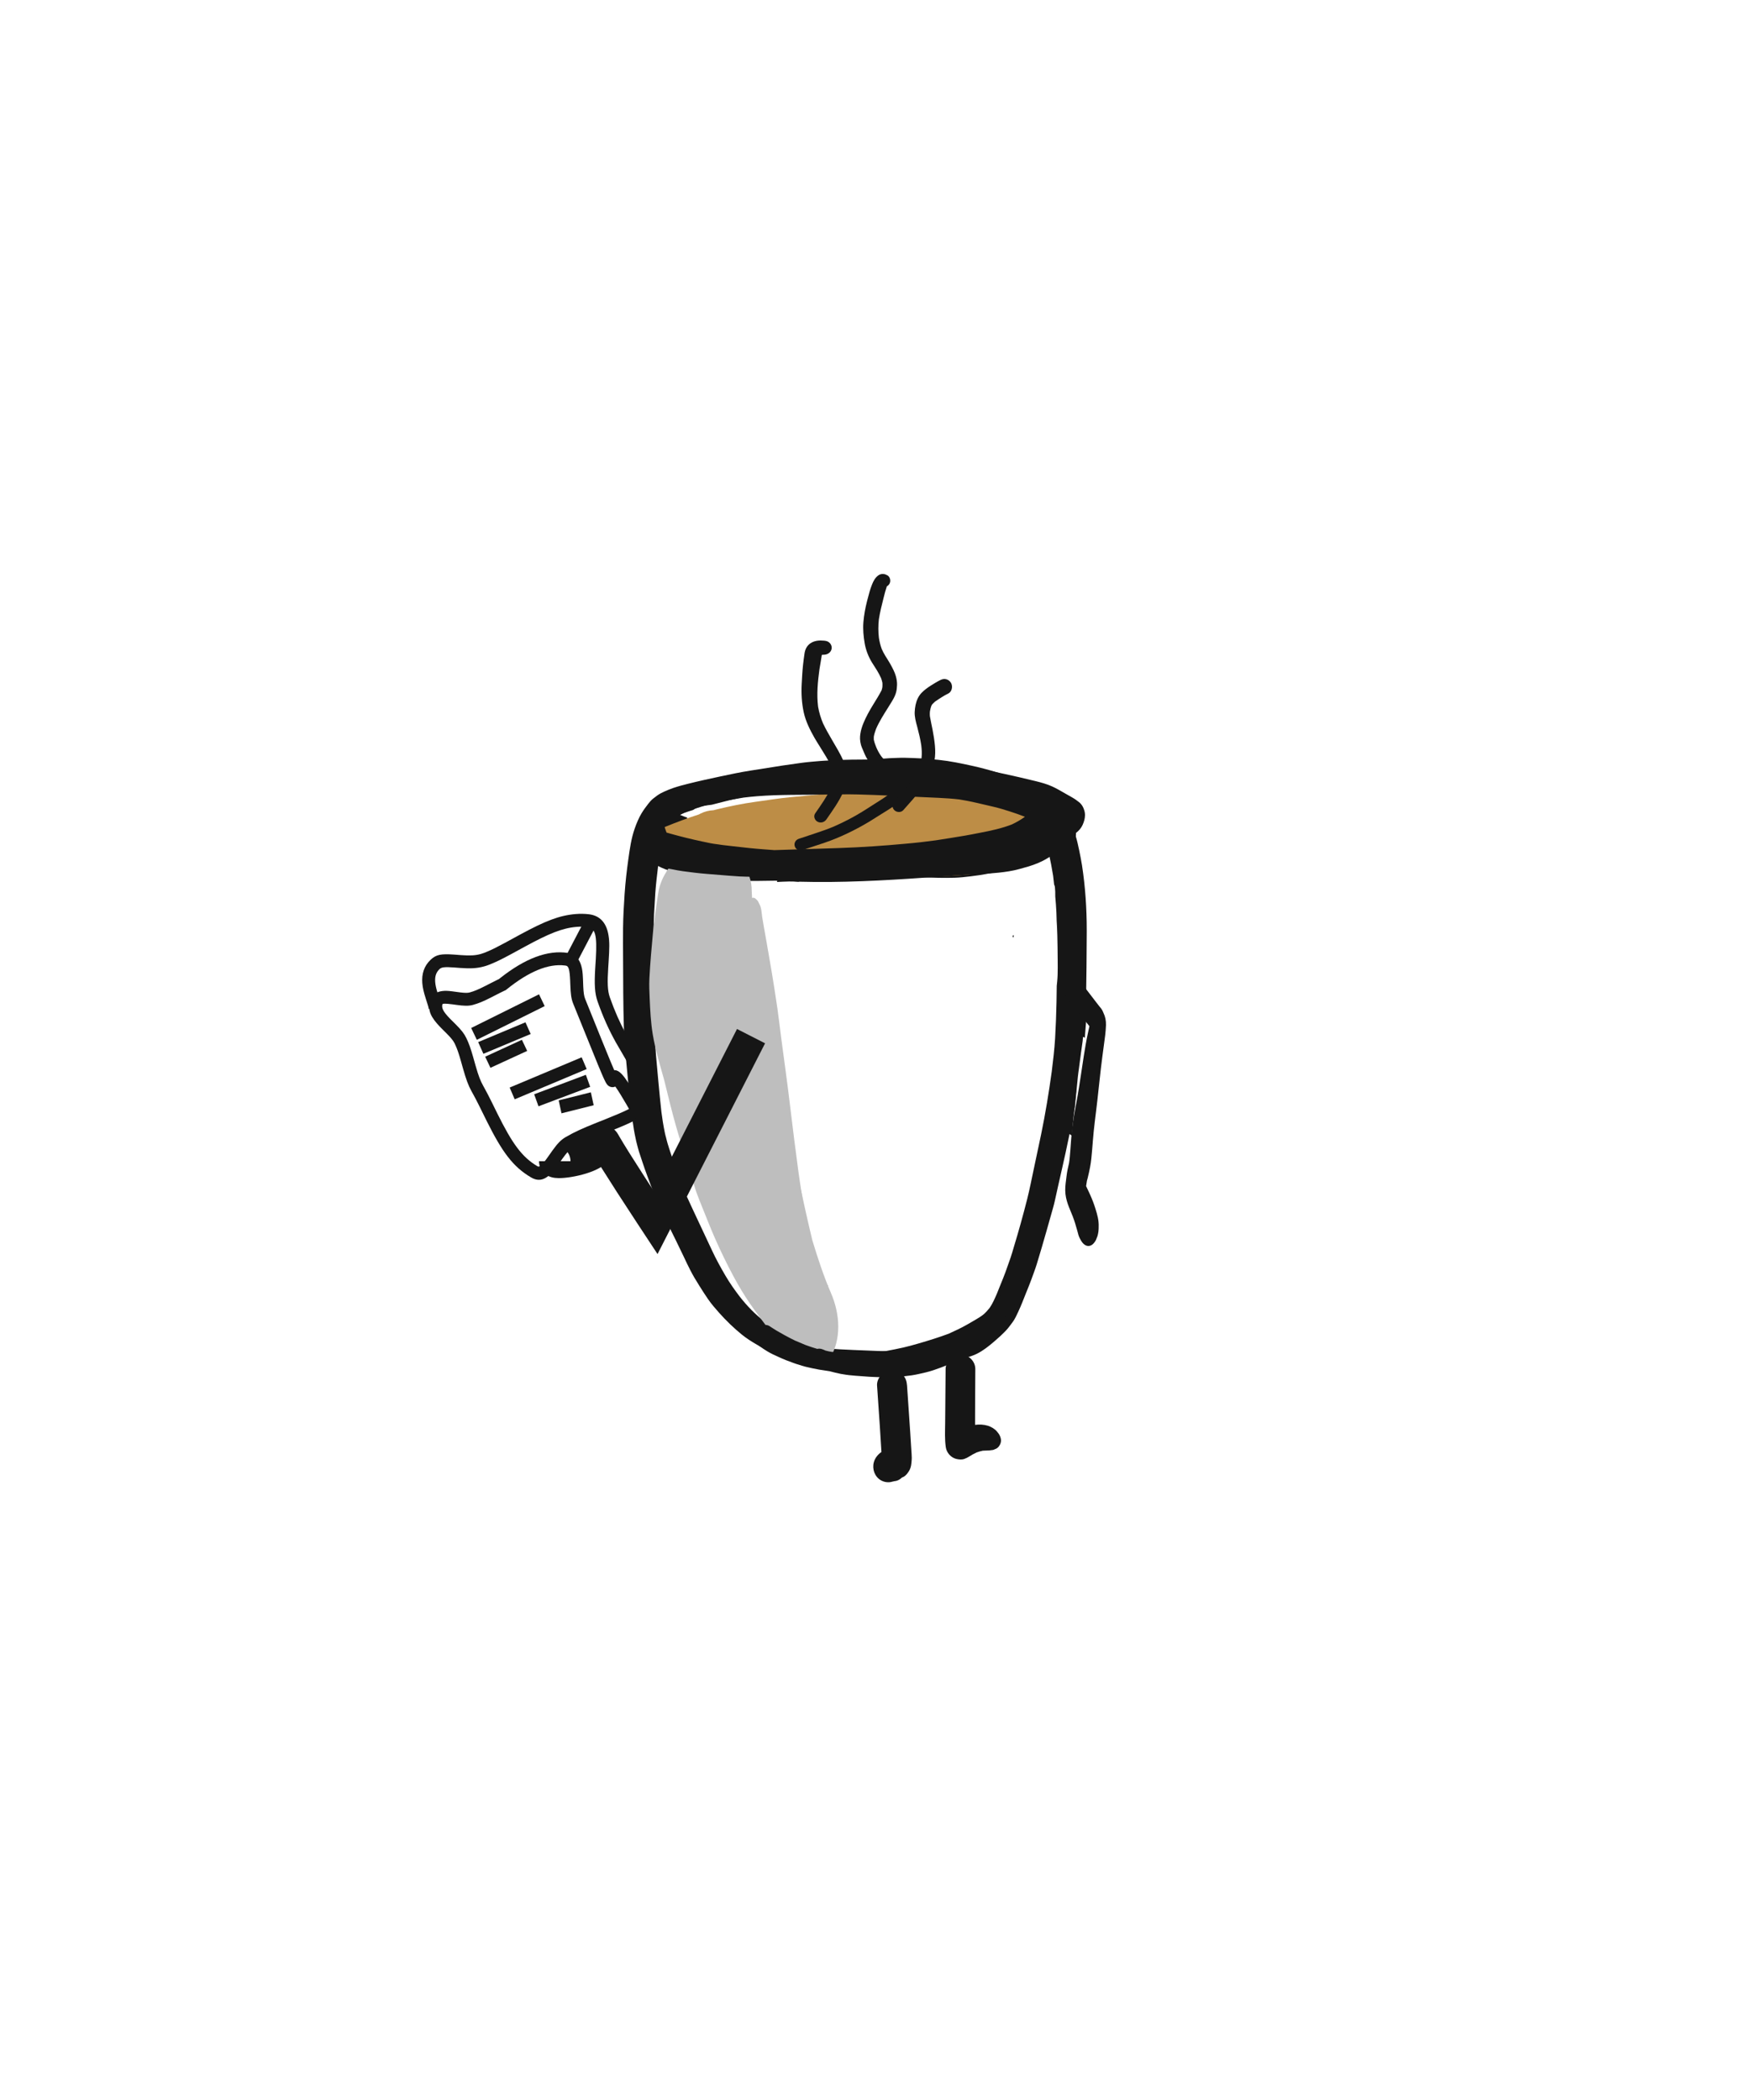 <svg width="500" height="600" xmlns="http://www.w3.org/2000/svg"><g fill="none" fill-rule="evenodd"><path d="M101.73.5C95.544.5 89.349.916 83.231 1.855 81.797 2.078 80.375 2.372 78.952 2.66 77.543 2.949 76.132 3.27 74.755 3.684 73.248 4.136 71.919 4.937 70.521 5.628 69.09 6.338 67.848 7.341 66.75 8.496 65.776 9.524 64.772 10.556 63.869 11.65 62.806 12.937 61.753 14.242 60.954 15.714 60.243 17.022 59.679 18.409 59.08 19.769 58.375 21.374 57.701 23 57.15 24.665 56.242 27.408 55.487 30.171 54.859 32.991 54.134 36.247 53.445 39.536 53.101 42.856 52.92 44.612 52.78 46.356 52.669 48.119 52.578 49.569 52.555 51.027 52.508 52.483 52.48 53.304 52.534 54.138 52.551 54.962 52.562 55.619 52.585 56.267 52.628 56.924 52.751 58.7 52.89 60.47 53.056 62.239 53.361 65.479 53.973 68.677 54.783 71.827 55.181 73.373 55.573 74.915 56.08 76.432 56.554 77.851 57.13 79.241 57.69 80.628 58.045 81.501 58.418 82.365 58.805 83.225 59.228 84.159 59.729 85.01 60.334 85.838 60.769 86.433 61.215 86.998 61.743 87.5 61.586 86.606 61.436 85.71 61.293 84.814 60.897 82.302 60.478 79.798 60.198 77.266 59.94 74.956 59.651 72.653 59.51 70.33 59.406 68.634 59.304 66.94 59.199 65.243 59.151 64.427 59.062 63.601 59.055 62.782 59.033 60.021 59.01 57.258 58.987 54.498 58.978 53.554 59.046 52.606 59.08 51.662 59.128 50.347 59.176 49.035 59.221 47.723 59.267 46.42 59.415 45.112 59.51 43.813 59.529 43.554 59.551 43.298 59.574 43.038 59.478 41.705 59.395 40.375 59.337 39.04 59.305 38.344 59.665 37.717 60.2 37.314 60.228 37.11 60.259 36.905 60.298 36.7 60.525 35.486 60.756 34.271 61.001 33.062 61.447 30.869 61.941 28.679 62.49 26.51 62.908 24.854 63.282 23.15 64.19 21.679 64.427 21.295 64.702 20.897 65.061 20.608 65.451 19.408 65.906 18.227 66.473 17.09 66.939 16.151 67.474 15.248 68.054 14.375 68.48 13.738 68.976 13.074 69.636 12.66 70.007 12.425 70.38 12.267 70.802 12.144 70.99 12.089 71.268 12.059 71.546 12.059 71.821 12.059 72.095 12.089 72.281 12.157 72.684 12.305 73.062 12.458 73.421 12.694 73.701 12.876 73.936 13.085 74.159 13.326 74.518 13.715 74.832 14.195 75.069 14.668 75.622 15.775 76.034 16.942 76.469 18.099 76.86 19.142 77.224 20.203 77.468 21.29 77.718 22.407 77.894 23.531 78.105 24.654 78.31 25.734 78.501 26.817 78.695 27.899 78.895 29.034 79.109 30.166 79.273 31.308 79.476 32.716 79.655 34.126 79.823 35.536 80.379 40.239 80.827 44.953 81.173 49.677 81.249 50.72 81.324 51.757 81.355 52.806 81.392 54.004 81.46 55.21 81.46 56.41 81.462 58.985 81.455 61.557 81.412 64.133 81.373 66.3 81.335 68.472 81.235 70.638 81.173 71.984 81.144 73.337 81.048 74.683 80.955 76 80.862 77.316 80.766 78.636 80.729 79.15 80.689 79.664 80.645 80.177 81.196 78.854 81.674 77.494 82.161 76.154 83.221 73.241 83.916 70.178 84.551 67.149 85.24 63.87 85.707 60.526 86.01 57.188 86.303 53.948 86.526 50.718 86.658 47.468 86.784 44.396 86.875 41.323 86.784 38.251 86.738 36.718 86.561 35.206 86.381 33.687 86.169 31.879 85.9 30.078 85.548 28.292 84.969 25.345 83.841 22.514 82.798 19.71 82.102 17.833 81.412 15.96 80.629 14.118 80.29 13.317 79.942 12.523 79.551 11.745 79.496 11.637 79.439 11.529 79.382 11.423 79.507 11.396 79.635 11.368 79.76 11.339 81.892 10.872 84.032 10.458 86.187 10.113 87.043 10.006 87.9 9.909 88.757 9.819 89.057 9.659 89.378 9.579 89.72 9.579 90.391 9.497 91.081 9.497 91.765 9.499 91.891 9.499 92.015 9.499 92.14 9.498 92.855 9.437 93.571 9.377 94.288 9.319 95.83 9.195 97.374 9.134 98.92 9.104 100.386 9.017 101.853 8.946 103.323 8.907 105.613 8.849 107.9 8.819 110.192 8.805 110.959 8.801 111.726 8.791 112.493 8.791 113.822 8.791 115.147 8.819 116.469 8.951 116.859 8.989 117.25 9.03 117.64 9.073 119.201 9.086 120.763 9.108 122.323 9.142 125.805 9.217 129.278 9.34 132.754 9.547 135.897 9.735 139.017 10.118 142.142 10.5 148.135 11.325 154.102 12.296 160.029 13.522 163.338 14.206 166.645 14.904 169.945 15.621 172.856 16.253 175.794 16.804 178.68 17.538 183.21 18.693 187.732 19.944 192.204 21.306 193.286 21.634 194.387 21.927 195.45 22.302 196.782 22.773 198.111 23.244 199.44 23.715 200.603 24.126 201.74 24.622 202.888 25.077 203.794 25.436 204.695 25.8 205.599 26.164 206.998 26.771 208.405 27.376 209.673 28.236 210.362 28.793 211.029 29.382 211.623 30.039 212.499 31.012 213.332 32.008 214.144 33.032 214.718 33.807 215.242 34.61 215.681 35.468 215.768 35.722 215.847 35.981 215.92 36.243 216.662 37.537 217.374 38.842 218.057 40.168 218.772 41.553 219.516 42.938 220.069 44.396 220.326 45.078 220.568 45.753 220.716 46.47 220.797 46.868 220.868 47.266 220.939 47.669 221.091 48.535 221.2 49.404 221.309 50.277 221.455 51.448 221.53 52.631 221.565 53.813 222.547 51.123 223.11 48.335 223.638 45.526 223.763 44.862 223.868 44.194 223.975 43.525 224.241 41.86 224.576 40.189 224.485 38.499 224.418 37.326 224.2 36.141 223.906 35.006 223.634 33.953 223.29 32.897 222.807 31.92 221.922 30.123 220.64 28.527 219.345 27.007 218.33 25.813 217.293 24.674 216.159 23.589 215.437 22.901 214.605 22.325 213.81 21.722 212.884 21.02 211.81 20.553 210.765 20.063 209.019 19.241 207.205 18.557 205.414 17.843 204.11 17.322 202.81 16.763 201.488 16.296 200.045 15.787 198.613 15.218 197.152 14.773 193.991 13.81 190.83 12.876 187.648 11.98 186.134 11.555 184.623 11.123 183.11 10.698 181.756 10.32 180.395 9.901 179.019 9.604 172.909 8.277 166.828 6.802 160.698 5.564 157.896 5 155.097 4.395 152.284 3.891 152.134 3.877 151.983 3.861 151.833 3.848 149.102 3.577 146.373 3.308 143.642 3.038 142.872 2.963 142.103 2.84 141.337 2.74L136.809 2.146C135.671 1.996 134.538 1.833 133.407 1.664 131.707 1.544 130.006 1.396 128.311 1.243 126.456 1.078 124.594.937 122.746.718 122.496.711 122.248.707 121.997.703 115.486.58 108.974.534 102.463.5L101.73.5zM203.348 74.623C203.45 74.566 203.551 74.51 203.652 74.453 203.554 74.427 203.455 74.403 203.357 74.377 203.356 74.46 203.353 74.541 203.348 74.623" fill="#161616" transform="rotate(90 73.5 237.5)"/><path d="M80.21 84.951C80.146 85.673 80.075 86.394 80 87.114 80.808 87.348 81.621 87.577 82.429 87.81 82.987 87.973 83.576 88.056 84.141 88.179 85.235 88.411 86.329 88.644 87.421 88.878 87.613 88.919 87.807 88.959 88 89 87.997 88.947 87.993 88.896 87.99 88.845 87.959 88.394 87.934 87.943 87.919 87.492 87.897 86.876 87.872 86.259 87.859 85.645 87.834 84.675 87.867 83.718 87.931 82.757 87.721 82.717 87.511 82.676 87.301 82.634 86.08 82.391 84.828 82.214 83.627 81.871 82.611 81.581 81.59 81.302 80.574 81 80.458 82.318 80.33 83.635 80.21 84.951M162.448 87.525C162.489 87.516 162.531 87.506 162.572 87.498 162.524 87.491 162.476 87.483 162.428 87.475 162.435 87.492 162.441 87.508 162.448 87.525" fill="#161616" transform="rotate(90 73.5 237.5)"/><path d="M84.513,28.941 C84.516,28.956 84.518,28.971 84.52,28.985 C84.522,29 84.523,29.014 84.525,29.028 C84.521,28.999 84.518,28.97 84.513,28.941 M63.963,19.617 C64.468,17.462 64.934,15.268 65.718,13.193 C66.205,12.206 66.755,11.261 67.324,10.322 C67.489,10.053 67.654,9.778 67.815,9.502 C67.935,10.252 68.279,10.969 68.849,11.543 C69.133,11.827 69.46,12.062 69.814,12.241 C70.091,12.095 70.376,11.983 70.687,11.892 C70.876,11.838 71.153,11.806 71.431,11.806 C71.706,11.806 71.981,11.835 72.165,11.906 C72.568,12.055 72.945,12.208 73.305,12.446 C73.584,12.628 73.818,12.839 74.041,13.081 C74.4,13.472 74.714,13.954 74.951,14.429 C75.503,15.542 75.915,16.715 76.349,17.878 C76.741,18.925 77.104,19.992 77.348,21.084 C77.598,22.206 77.773,23.335 77.985,24.465 C78.189,25.55 78.38,26.638 78.573,27.726 C78.773,28.866 78.987,30.004 79.151,31.151 C79.353,32.566 79.533,33.983 79.701,35.4 C80.256,40.126 80.704,44.864 81.05,49.611 C81.125,50.66 81.2,51.702 81.232,52.755 C81.268,53.96 81.336,55.171 81.336,56.378 C81.338,58.965 81.332,61.55 81.288,64.139 C81.25,66.317 81.211,68.5 81.111,70.675 C81.05,72.029 81.021,73.388 80.924,74.741 C80.831,76.064 80.738,77.388 80.643,78.713 C80.484,80.983 80.24,83.252 80.022,85.517 C79.783,87.985 79.478,90.442 79.176,92.903 C78.864,95.406 78.449,97.901 78.057,100.395 C77.873,101.567 77.712,102.746 77.528,103.919 C77.286,105.455 77.077,107.027 76.67,108.529 C76.431,109.406 76.147,110.268 75.815,111.116 C75.506,111.902 75.172,112.681 74.619,113.333 C73.579,114.553 71.852,115.175 70.282,114.827 C70.054,114.776 69.831,114.707 69.614,114.622 C69.594,114.683 69.574,114.743 69.554,114.805 C69.348,115.445 69.072,116.073 68.822,116.701 C68.633,116.338 68.458,115.968 68.292,115.593 C67.973,114.713 67.68,113.826 67.405,112.934 C67.159,112.614 66.949,112.268 66.782,111.907 C66.273,110.793 66.173,109.571 66.016,108.371 C65.984,108.131 65.955,107.89 65.93,107.649 L65.834,107.285 C65.057,104.321 64.315,101.35 63.647,98.361 C63.447,97.468 63.267,96.57 63.098,95.67 C63.068,95.523 63.039,95.375 63.012,95.228 C62.801,94.071 62.591,92.915 62.38,91.758 C61.964,89.482 61.545,87.208 61.186,84.923 C61.172,84.832 61.157,84.741 61.143,84.651 C60.912,83.294 60.689,81.936 60.481,80.574 C60.452,80.293 60.422,80.014 60.393,79.734 C60.282,78.937 60.181,78.139 60.092,77.338 C59.835,75.015 59.547,72.7 59.406,70.367 C59.301,68.662 59.198,66.959 59.094,65.254 C59.046,64.434 58.957,63.604 58.95,62.782 C58.928,60.007 58.905,57.231 58.882,54.456 C58.874,53.507 58.942,52.554 58.975,51.606 C59.023,50.285 59.071,48.967 59.117,47.648 C59.125,47.403 59.137,47.159 59.152,46.914 C59.187,45.642 59.254,44.371 59.367,43.104 C59.389,42.866 59.41,42.626 59.431,42.386 C59.353,41.233 59.284,40.077 59.233,38.922 C59.203,38.222 59.562,37.589 60.094,37.185 C60.124,36.979 60.156,36.774 60.192,36.57 C60.42,35.35 60.649,34.129 60.895,32.914 C61.341,30.71 61.834,28.51 62.382,26.329 C62.551,25.657 62.713,24.977 62.906,24.307 C63.244,22.741 63.597,21.178 63.963,19.617 M67.792,1.133 C66.759,1.4 65.832,1.875 65.168,2.73 C64.69,3.343 64.245,3.943 63.865,4.623 C63.469,5.327 63.071,6.028 62.669,6.727 C61.979,7.927 61.279,9.111 60.704,10.373 C60.022,11.874 59.587,13.458 59.191,15.056 C58.801,16.63 58.435,18.211 58.064,19.791 C57.37,22.739 56.765,25.703 56.131,28.662 C55.451,31.839 54.707,35.007 54.152,38.207 C53.986,39.164 53.786,40.124 53.684,41.091 C53.586,42.005 53.489,42.922 53.391,43.836 C53.245,45.2 53.186,46.58 53.141,47.951 C53.031,51.231 53.015,54.508 53.004,57.788 C52.993,61.083 53.004,64.377 53.045,67.672 C53.063,69.195 53.129,70.714 53.174,72.236 C53.195,72.913 53.249,73.591 53.288,74.268 C53.331,75.036 53.352,75.808 53.42,76.576 C53.577,78.357 53.705,80.142 53.943,81.913 C54.182,83.673 54.423,85.428 54.691,87.183 C55.162,90.266 55.672,93.342 56.147,96.423 C56.611,99.421 57.238,102.379 57.873,105.343 C58.511,108.327 59.16,111.322 59.903,114.283 C60.267,115.735 60.64,117.181 61.122,118.598 C61.414,119.458 61.761,120.338 62.144,121.155 C62.3,121.494 62.46,121.832 62.63,122.164 C63.051,122.973 63.617,123.672 64.174,124.387 C64.593,124.92 65.113,125.361 65.643,125.775 C66.51,126.451 67.374,127.098 68.313,127.664 C69.695,128.499 71.205,129.122 72.725,129.655 C75.478,130.622 78.432,131.049 81.312,131.451 C84.654,131.918 88.029,132.311 91.397,132.539 C94.635,132.758 97.884,132.946 101.129,132.985 C104.09,133.017 107.051,132.99 110.012,132.978 C116.548,132.955 123.088,132.949 129.621,132.75 C132.8,132.651 135.97,132.368 139.138,132.089 C142.251,131.812 145.357,131.492 148.464,131.182 C150.092,131.017 151.72,130.832 153.349,130.652 C155.177,130.448 156.996,130.146 158.818,129.875 C159.552,129.765 160.285,129.591 161.015,129.449 C161.695,129.317 162.347,129.173 163.015,128.99 C163.707,128.803 164.412,128.643 165.09,128.418 C166.001,128.117 166.911,127.818 167.823,127.516 C169.199,127.063 170.579,126.588 171.934,126.072 C173.479,125.482 175.057,124.945 176.578,124.298 C177.385,123.957 178.192,123.617 178.997,123.276 C179.907,122.893 180.844,122.536 181.738,122.113 C183.213,121.414 184.69,120.724 186.149,119.99 C189.072,118.52 192.017,117.099 194.966,115.685 C196.294,115.049 197.643,114.444 198.943,113.753 C199.63,113.39 200.323,113.038 200.99,112.638 C201.765,112.174 202.534,111.701 203.3,111.226 C204.606,110.419 205.879,109.592 207.143,108.728 C208.528,107.781 209.813,106.666 211.064,105.553 C213.308,103.556 215.402,101.396 217.297,99.063 C218.336,97.783 219.232,96.388 220.06,94.967 C220.899,93.532 221.686,92.09 222.384,90.579 C223.107,89.02 223.687,87.407 224.229,85.778 C224.742,84.237 225.251,82.69 225.704,81.129 C225.938,80.32 226.157,79.509 226.348,78.686 C226.593,77.632 226.716,76.547 226.832,75.47 C226.973,74.176 226.927,72.86 226.944,71.56 C226.959,70.079 226.952,68.6 226.959,67.119 C226.964,65.654 226.977,64.187 226.977,62.722 C226.977,61.2 227.032,59.669 226.971,58.149 C226.912,56.694 226.882,55.233 226.771,53.779 C226.641,52.1 226.5,50.433 226.302,48.761 C225.936,45.646 225.372,42.558 224.146,39.655 C223.394,37.871 222.498,36.164 221.534,34.484 C220.549,32.77 219.444,31.199 217.988,29.854 C217.176,29.104 215.93,29.047 215.128,29.854 C214.373,30.612 214.316,31.979 215.128,32.729 C215.657,33.22 216.153,33.739 216.617,34.294 C217.97,36.214 219.068,38.351 220.006,40.506 C220.804,42.492 221.268,44.551 221.579,46.665 C221.873,49.096 221.945,51.544 222.036,53.989 C222.109,56.017 222.068,58.053 221.995,60.08 C221.911,62.427 221.813,64.772 221.711,67.119 C221.602,69.622 221.504,72.15 221.231,74.638 C220.665,78.258 219.284,81.7 217.938,85.094 C217.37,86.349 216.81,87.617 216.082,88.785 C215.237,90.142 214.357,91.463 213.44,92.769 C212.449,94.012 211.407,95.187 210.273,96.307 C209.092,97.474 207.841,98.56 206.546,99.588 C204.592,101.078 202.609,102.488 200.485,103.727 C198.097,105.124 195.691,106.449 193.181,107.61 C188.021,109.996 182.902,112.469 177.731,114.827 C175.914,115.575 174.094,116.311 172.252,116.994 C170.058,117.81 167.853,118.573 165.637,119.327 C164.671,119.659 163.688,119.949 162.716,120.257 C162.16,120.433 161.583,120.552 161.019,120.701 C160.596,120.81 160.173,120.945 159.743,121.026 C158.656,121.229 157.567,121.473 156.473,121.629 C155.538,121.763 154.602,121.896 153.667,122.031 C150.692,122.342 147.72,122.66 144.743,122.918 C141.565,123.194 138.387,123.528 135.202,123.747 C128.864,124.186 122.515,124.209 116.164,124.234 C110.626,124.255 105.086,124.296 99.552,124.221 C98.075,124.202 96.591,124.081 95.115,124.005 C93.798,123.935 92.481,123.859 91.167,123.77 C88.518,123.585 85.875,123.256 83.237,122.945 C80.982,122.62 78.719,122.25 76.525,121.645 C77.211,120.671 77.891,119.693 78.56,118.706 C79.601,117.172 80.658,115.645 81.625,114.062 C82.801,112.137 83.736,110.014 84.101,107.779 C84.297,106.589 84.463,105.389 84.615,104.193 C85.016,101.056 85.377,97.913 85.682,94.764 C85.823,93.322 85.955,91.884 86.048,90.437 C86.155,88.769 86.314,87.096 86.364,85.426 C86.421,83.545 86.478,81.664 86.532,79.785 C86.58,78.229 86.507,76.665 86.485,75.109 C86.444,72.181 86.291,69.256 86.125,66.335 L86.125,66.322 C86.18,64.813 86.237,63.307 86.287,61.801 C86.346,60.121 86.308,58.432 86.316,56.75 C86.326,55.395 86.378,54.031 86.334,52.675 C86.273,50.698 86.214,48.72 86.153,46.74 C86.118,45.677 86.128,44.608 86.043,43.548 C85.909,41.813 85.773,40.076 85.639,38.339 C85.582,37.622 85.525,36.904 85.471,36.186 C85.441,35.818 85.393,35.491 85.341,35.119 C85.34,35.109 85.338,35.098 85.337,35.088 C85.333,35.063 85.328,35.036 85.325,35.009 C85.3,34.824 85.275,34.637 85.25,34.452 C85.271,34.606 85.292,34.759 85.313,34.913 C85.254,34.474 85.195,34.035 85.136,33.595 C85.141,33.629 85.145,33.661 85.15,33.693 C85.102,33.327 85.052,32.959 85.002,32.591 L85.002,32.587 C84.973,32.372 84.943,32.159 84.916,31.945 C84.902,31.851 84.891,31.759 84.877,31.666 C84.845,31.41 84.811,31.151 84.775,30.896 L84.775,30.893 C84.768,30.845 84.762,30.797 84.756,30.749 C84.717,30.455 84.676,30.162 84.637,29.868 C84.641,29.896 84.644,29.924 84.647,29.952 C84.642,29.909 84.637,29.868 84.632,29.826 C84.63,29.814 84.629,29.803 84.627,29.792 C84.628,29.794 84.628,29.797 84.628,29.799 C84.604,29.608 84.577,29.417 84.552,29.227 C84.551,29.219 84.55,29.211 84.549,29.202 C84.561,29.288 84.572,29.374 84.584,29.46 C84.588,29.494 84.593,29.529 84.597,29.563 C84.593,29.532 84.589,29.501 84.585,29.47 C84.598,29.568 84.612,29.666 84.625,29.764 C84.601,29.587 84.578,29.411 84.554,29.233 C84.545,29.167 84.537,29.102 84.527,29.036 C84.535,29.091 84.542,29.146 84.55,29.2 C84.543,29.153 84.537,29.105 84.53,29.057 C84.524,29.012 84.518,28.967 84.512,28.922 C84.512,28.929 84.513,28.936 84.514,28.944 C84.512,28.929 84.51,28.913 84.508,28.898 C84.508,28.898 84.508,28.897 84.508,28.897 L84.508,28.896 C84.508,28.893 84.507,28.89 84.506,28.887 C84.507,28.888 84.507,28.889 84.507,28.891 C84.506,28.884 84.505,28.878 84.504,28.872 L84.511,28.922 C84.516,28.958 84.52,28.994 84.525,29.03 C84.218,26.734 83.797,24.455 83.41,22.17 C83.106,20.364 82.748,18.561 82.337,16.779 C81.884,14.806 81.425,12.845 80.75,10.937 C80.47,10.149 80.17,9.385 79.833,8.615 C79.265,7.312 78.592,6.177 77.648,5.102 C77.027,4.394 76.04,4.031 75.19,3.726 C74.803,3.589 74.392,3.551 73.975,3.562 C73.361,2.78 72.65,2.124 71.726,1.699 C70.856,1.3 69.857,1 68.872,1 C68.508,1 68.147,1.041 67.792,1.133" fill="#161616" transform="rotate(90 73.5 237.5)"/><path d="M84.425 28.209C84.424 28.205 84.423 28.201 84.421 28.198 84.424 28.208 84.427 28.218 84.43 28.228 84.433 28.242 84.437 28.256 84.441 28.271 84.44 28.266 84.439 28.263 84.438 28.258 84.44 28.264 84.442 28.27 84.444 28.277 84.442 28.275 84.441 28.272 84.441 28.271 84.462 28.351 84.483 28.431 84.504 28.511 84.504 28.516 84.505 28.521 84.506 28.525 84.506 28.526 84.506 28.527 84.506 28.528 84.507 28.529 84.507 28.531 84.507 28.532 84.507 28.525 84.505 28.519 84.504 28.511 84.514 28.552 84.525 28.592 84.535 28.633L84.538 28.642C84.542 28.656 84.546 28.671 84.549 28.686 84.576 28.79 84.603 28.895 84.63 29 84.599 28.88 84.569 28.761 84.538 28.642 84.527 28.597 84.515 28.552 84.504 28.507 84.504 28.506 84.503 28.506 84.503 28.505 84.503 28.506 84.504 28.506 84.504 28.507 84.484 28.432 84.464 28.356 84.445 28.281 84.464 28.354 84.484 28.43 84.503 28.505 84.46 28.338 84.417 28.169 84.37 28 84.388 28.069 84.407 28.138 84.425 28.209M85.02 28.141C85.027 28.188 85.034 28.235 85.041 28.282 85.032 28.235 85.026 28.187 85.02 28.141M85.047 28.344C85.046 28.325 85.043 28.306 85.041 28.287 85.051 28.36 85.061 28.433 85.07 28.506 85.063 28.453 85.055 28.398 85.047 28.344 85.056 28.399 85.063 28.453 85.071 28.509 85.079 28.571 85.086 28.633 85.094 28.696 85.093 28.685 85.092 28.674 85.09 28.664 85.093 28.681 85.095 28.697 85.097 28.714 85.098 28.72 85.099 28.726 85.1 28.732 85.097 28.709 85.094 28.687 85.09 28.664 85.086 28.627 85.081 28.591 85.077 28.554 85.085 28.617 85.093 28.679 85.101 28.742 85.102 28.744 85.102 28.745 85.102 28.747 85.094 28.682 85.085 28.617 85.076 28.551 85.07 28.502 85.064 28.453 85.058 28.405 85.054 28.37 85.049 28.337 85.044 28.303 85.043 28.296 85.042 28.289 85.041 28.283 85.035 28.234 85.027 28.185 85.02 28.138L85.02 28.141C85.019 28.134 85.018 28.126 85.017 28.12 85.017 28.118 85.017 28.116 85.016 28.114 85.017 28.114 85.017 28.114 85.017 28.115 85.017 28.113 85.016 28.112 85.016 28.111L85.016 28.114C85.016 28.11 85.016 28.106 85.015 28.102 85.015 28.101 85.015 28.099 85.015 28.097 85.011 28.065 85.007 28.034 85 28 85.016 28.114 85.032 28.231 85.047 28.344" fill="#161616" transform="rotate(90 73.5 237.5)"/><path d="M84.499,28.493 C84.499,28.5 84.501,28.506 84.501,28.512 C84.501,28.502 84.501,28.495 84.499,28.488 C84.499,28.489 84.499,28.491 84.499,28.493" fill="#161616" transform="rotate(90 73.5 237.5)"/><path d="M84.502,28.515 C84.502,28.511 84.501,28.506 84.501,28.503 C84.5,28.497 84.499,28.491 84.498,28.485 L84.502,28.515 Z" fill="#161616" transform="rotate(90 73.5 237.5)"/><path d="M84.501,28.51 C84.501,28.507 84.501,28.503 84.501,28.5 C84.499,28.496 84.499,28.493 84.499,28.49 C84.499,28.497 84.501,28.504 84.501,28.51" fill="#161616" transform="rotate(90 73.5 237.5)"/><path d="M84.498 28.488C84.498 28.488 84.498 28.491 84.498 28.491L84.504 28.532C84.501 28.509 84.499 28.489 84.496 28.468 84.497 28.474 84.498 28.482 84.498 28.488M84.504 29.534C84.504 29.537 84.505 29.54 84.505 29.544 84.502 29.514 84.498 29.485 84.495 29.456 84.498 29.482 84.501 29.508 84.504 29.534" fill="#161616" transform="rotate(90 73.5 237.5)"/><path d="M84.499 29.486C84.501 29.511 84.504 29.535 84.507 29.558 84.504 29.526 84.499 29.492 84.496 29.46 84.495 29.453 84.493 29.448 84.493 29.442 84.495 29.457 84.496 29.471 84.499 29.486M84.406 30.123C84.466 30.367 84.528 30.611 84.59 30.855 84.602 30.903 84.614 30.951 84.626 31 84.555 30.709 84.481 30.416 84.406 30.123 84.397 30.082 84.386 30.041 84.374 30 84.385 30.041 84.395 30.082 84.406 30.123M85.517 34.626C85.519 34.642 85.522 34.657 85.524 34.675 85.509 34.559 85.493 34.441 85.476 34.325 85.49 34.426 85.503 34.526 85.517 34.626M72.552 105.38C72.612 105.753 72.668 106.127 72.725 106.5 72.99 105.953 73.213 105.4 73.392 104.843 73.412 104.785 73.427 104.731 73.448 104.675 73.309 104.621 73.18 104.562 73.061 104.5 72.892 104.793 72.724 105.087 72.552 105.38M99.078 6.316L99.071 6.323C98.979 6.4 98.885 6.479 98.793 6.556 98.672 6.622 98.561 6.709 98.462 6.812 98.294 6.993 98.178 7.209 98.112 7.455 98.09 7.551 98.074 7.647 98.068 7.742 97.964 8.171 97.983 8.601 98.102 9 98.107 8.999 98.111 8.999 98.115 8.999 99.742 8.887 101.369 8.793 103 8.74 102.911 8.194 102.62 7.687 102.174 7.348 102.15 7.298 102.123 7.245 102.097 7.19 101.879 6.776 101.613 6.594 101.265 6.316 100.928 6.108 100.562 6.002 100.173 6 99.781 6.002 99.416 6.108 99.078 6.316M103.333 21.66C103.38 21.659 103.427 21.657 103.474 21.656 103.571 21.652 103.665 21.652 103.763 21.648 103.774 21.578 103.786 21.508 103.802 21.437 103.599 21.404 103.4 21.373 103.198 21.34 103.243 21.447 103.288 21.554 103.333 21.66" fill="#161616" transform="rotate(90 73.5 237.5)"/><path d="M70.153,10.708 C69.123,10.799 66.592,12.006 65.913,12.783 C64.609,14.277 63.309,15.657 62.927,17.684 C62.675,19.032 62.462,20.374 62.264,21.729 C62.051,23.18 61.968,24.617 61.897,26.082 C61.744,29.289 61.572,32.487 61.514,35.701 C61.457,38.869 61.588,42.044 61.666,45.213 C61.824,51.677 61.982,58.138 62.214,64.598 C62.459,71.426 63.107,78.255 63.758,85.054 C64.086,88.459 64.637,91.843 65.103,95.233 C65.598,98.822 66.34,102.41 67.184,105.931 C67.282,106.341 67.385,106.751 67.492,107.16 C67.548,108.456 67.873,109.695 68.464,110.878 C68.536,111.019 68.611,111.159 68.69,111.296 C69.735,114.583 70.969,117.816 72.259,121 C72.877,122.52 74.524,123.727 76.045,124.205 C77.629,124.704 79.377,124.565 80.86,123.825 C82.39,123.061 83.569,121.688 84.088,120.067 C84.615,118.418 84.377,116.846 83.704,115.29 C83.448,114.698 83.195,114.104 82.945,113.51 C84.142,112.407 84.994,111.08 85.501,109.532 C85.978,107.102 86.302,104.797 86.442,102.341 C86.527,100.836 86.502,99.33 86.465,97.825 C86.389,94.629 86.483,91.422 86.499,88.224 C86.513,85.095 86.339,81.961 86.27,78.829 C86.201,75.567 86.169,72.306 86.137,69.044 C86.077,62.755 86.258,56.478 86.375,50.192 C86.504,43.238 86.215,36.261 85.338,29.359 C85.136,27.765 84.898,26.185 84.622,24.601 C84.232,22.344 83.521,20.238 82.713,18.09 C82.181,16.677 81.417,15.4 80.474,14.208 C78.721,11.999 76.119,10.751 73.324,10.523 C73.125,10.506 72.925,10.5 72.725,10.5 C71.867,10.5 71.009,10.629 70.153,10.708" fill="#BD8D46" transform="rotate(90 73.5 237.5)"/><path d="M71.891,122.036 C71.961,122.091 72.029,122.145 72.099,122.2 C72.027,122.147 71.956,122.093 71.891,122.036 M69.707,118.559 C69.112,117.458 68.541,116.351 68.033,115.206 C67.385,113.567 66.883,111.884 66.356,110.199 C66.159,109.571 66.024,108.917 65.858,108.278 C65.713,107.711 65.545,107.144 65.422,106.57 C65.129,105.183 64.777,103.799 64.54,102.403 C64.32,101.104 64.1,99.806 63.88,98.506 C63.738,97.247 63.587,95.99 63.495,94.727 C63.373,93.055 63.268,91.396 63.211,89.722 C63.1,86.487 63.093,83.249 63.073,80.014 C63.05,76.77 62.989,73.527 62.955,70.283 C62.923,67.36 63.011,64.439 63.125,61.518 C63.286,57.297 63.462,53.074 63.684,48.857 C63.898,44.872 63.948,40.877 64.409,36.915 C64.923,33.601 65.772,30.336 66.524,27.071 C66.881,25.527 67.34,24.029 67.826,22.522 C68.28,21.121 68.749,19.735 69.285,18.367 L69.373,18.176 C69.389,18.194 69.405,18.214 69.421,18.232 C70.259,19.41 70.97,20.637 71.577,21.948 C72.683,24.808 73.335,27.831 73.908,30.841 C74.185,32.287 74.487,33.733 74.733,35.185 C75.208,37.995 75.658,40.807 76.092,43.625 C76.268,45.025 76.444,46.427 76.621,47.828 C76.819,49.394 76.932,50.974 77.087,52.543 C77.378,55.509 77.589,58.492 77.798,61.463 C78.266,68.068 78.402,74.689 78.622,81.305 C78.718,84.121 78.822,86.938 78.893,89.754 C78.825,90.688 78.747,91.621 78.682,92.552 C78.477,95.512 78.141,98.463 77.8,101.411 C77.684,102.426 77.568,103.442 77.45,104.457 C77.373,104.988 77.296,105.52 77.218,106.053 C77.128,106.677 77.066,107.312 76.937,107.929 C76.614,109.482 76.298,111.037 75.939,112.583 C75.576,114.152 75.212,115.711 74.787,117.266 C74.608,117.929 74.426,118.591 74.247,119.254 C74.129,119.686 73.997,120.124 73.874,120.567 C73.051,120.877 72.202,121.155 71.35,121.369 C70.755,120.463 70.228,119.516 69.707,118.559 M67.41,16.525 C67.519,16.529 67.624,16.543 67.731,16.564 C67.733,16.566 67.735,16.566 67.739,16.568 C67.631,16.554 67.519,16.539 67.41,16.525 M70.525,15.895 C70.591,15.84 70.659,15.787 70.73,15.74 C70.662,15.794 70.591,15.847 70.521,15.901 C70.523,15.899 70.523,15.897 70.525,15.895 M70.316,6.906 C70.089,7.295 69.941,7.705 69.866,8.122 C68.969,7.908 68.035,7.869 67.142,8.135 C65.59,8.602 64.077,9.665 63.243,11.088 C62.371,12.577 61.667,14.171 61.019,15.767 C60.456,17.153 59.994,18.567 59.54,19.99 C59.12,21.304 58.686,22.611 58.381,23.956 C57.72,26.871 57.007,29.787 56.464,32.727 C55.853,36.032 55.607,39.356 55.521,42.712 C55.439,45.975 55.321,49.237 55.255,52.502 C55.134,58.565 54.869,64.626 55.078,70.691 C55.191,73.99 55.332,77.289 55.427,80.588 C55.521,83.825 55.623,87.061 55.828,90.294 C56.034,93.565 56.518,96.8 56.991,100.043 C57.102,100.796 57.302,101.548 57.457,102.294 C57.593,102.959 57.704,103.635 57.87,104.296 C58.238,105.759 58.545,107.253 58.988,108.696 C59.454,110.211 59.906,111.72 60.449,113.209 C60.794,114.16 61.13,115.11 61.526,116.041 C62.216,117.676 63.011,119.247 63.948,120.754 C64.507,121.654 65.061,122.553 65.643,123.438 C66.806,125.219 68.389,127.382 70.773,127.216 C71.95,127.133 73.074,126.646 74.179,126.257 C74.194,126.25 74.212,126.246 74.229,126.239 C74.569,126.708 75.007,127.111 75.53,127.418 C76.932,128.24 78.527,128.146 79.933,127.418 C80.94,126.899 81.719,125.79 82.346,124.891 C82.703,124.379 82.994,123.814 83.287,123.263 C84.105,121.722 84.729,120.107 85.157,118.418 C85.913,115.438 86.424,112.392 86.958,109.366 C87.286,107.51 87.44,105.621 87.574,103.742 C87.672,102.365 87.706,100.981 87.71,99.601 C87.722,96.268 87.681,92.937 87.629,89.603 C87.629,89.529 87.627,89.456 87.627,89.381 C87.695,88.356 87.745,87.332 87.788,86.306 C87.788,86.267 87.786,86.228 87.785,86.189 C87.754,85.029 87.813,83.889 87.913,82.736 C88.24,70.715 87.597,58.688 86.752,46.698 C86.552,43.866 86.322,41.038 86.125,38.204 C85.934,35.424 85.813,32.637 85.652,29.855 C85.57,28.46 85.481,27.06 85.334,25.668 C85.123,23.694 84.836,21.702 84.305,19.785 C84.062,18.904 83.827,18.018 83.561,17.142 C82.994,15.277 82.26,13.438 81.24,11.776 C80.835,11.115 80.376,10.482 79.915,9.859 C79.343,9.082 78.757,8.32 78.152,7.568 C77.927,7.291 77.672,7.04 77.414,6.796 C76.569,6 75.673,5.542 74.585,5.164 C74.262,5.05 73.926,5 73.59,5 C72.279,5 70.963,5.795 70.316,6.906" fill="#161616" transform="rotate(90 73.5 237.5)"/><g fill="#161616"><path d="M61.625,13.004 C61.37,13.022 61.117,13.051 60.867,13.092 C60.525,13.198 60.202,13.337 59.876,13.484 C59.367,13.713 58.933,14.08 58.501,14.423 C57.641,15.1 56.879,15.891 56.089,16.64 C54.787,17.877 53.464,19.109 52.054,20.228 C51.256,20.801 50.397,21.256 49.495,21.647 C48.772,21.93 48.054,22.204 47.291,22.35 C47.006,22.365 46.73,22.363 46.448,22.342 C45.689,22.197 44.96,21.964 44.238,21.694 C42.13,20.773 40.174,19.529 38.241,18.307 C37.784,18.018 37.326,17.736 36.863,17.456 C36.623,17.309 36.38,17.165 36.14,17.017 C35.398,16.571 34.64,16.198 33.796,15.969 C33.114,15.787 32.373,15.728 31.665,15.702 C30.84,15.674 29.986,15.828 29.197,16.044 C28.036,16.367 26.961,16.948 25.912,17.519 C25.378,17.811 24.869,18.128 24.355,18.448 L23.357,19.069 C22.748,19.444 22.125,19.766 21.476,20.056 C20.416,20.456 19.331,20.715 18.208,20.89 C16.464,21.089 14.713,21.093 12.968,20.896 C10.9,20.579 8.875,20.067 6.849,19.555 C5.734,19.277 4.613,18.99 3.525,18.615 C3.508,18.582 3.49,18.549 3.471,18.517 C3.235,18.121 2.841,17.827 2.39,17.705 C1.668,17.509 0.685,17.807 0.35,18.517 C0.251,18.727 0.155,18.938 0.071,19.15 C0.017,19.389 -0.005,19.631 0.001,19.876 C-0.005,20.305 0.17,20.745 0.423,21.089 C1.063,21.958 2.003,22.448 2.995,22.847 C3.692,23.126 4.415,23.374 5.141,23.575 C5.998,23.81 6.858,24.045 7.721,24.265 C9.708,24.77 11.729,25.156 13.776,25.316 C15.787,25.473 17.808,25.294 19.791,24.952 C21.71,24.623 23.584,23.898 25.243,22.891 C26.015,22.424 26.769,21.927 27.53,21.444 C28.224,21.007 28.987,20.618 29.734,20.275 C30.169,20.113 30.607,19.982 31.064,19.887 C31.491,19.854 31.911,19.857 32.338,19.893 C32.647,19.95 32.946,20.025 33.243,20.125 C34.629,20.841 35.955,21.683 37.282,22.498 C39.025,23.568 40.844,24.595 42.747,25.36 C43.684,25.734 44.644,26.032 45.644,26.182 C46.15,26.257 46.633,26.302 47.141,26.279 C47.739,26.254 48.356,26.139 48.932,25.978 C49.345,25.865 49.744,25.665 50.141,25.505 C50.605,25.322 51.066,25.128 51.519,24.924 C52.373,24.541 53.188,24.07 53.937,23.512 C54.893,22.796 55.763,21.993 56.646,21.193 C57.176,20.717 57.686,20.215 58.2,19.725 C59.185,18.786 60.123,17.802 61.168,16.93 C61.281,16.855 61.396,16.784 61.512,16.717 C61.625,16.788 61.737,16.863 61.847,16.939 C62.324,17.35 62.74,17.799 63.137,18.284 C63.942,19.344 64.641,20.468 65.348,21.595 C66.195,22.944 67.075,24.268 67.91,25.624 C69.536,28.257 70.955,31.037 72.198,33.869 C72.862,35.444 73.42,37.056 73.96,38.676 C74.53,40.377 75.099,42.077 75.662,43.778 C75.943,44.641 76.826,45.19 77.747,44.939 C78.607,44.707 79.211,43.759 78.93,42.896 C78.223,40.737 77.513,38.582 76.788,36.433 C76.01,34.13 75.073,31.893 74.021,29.696 C72.969,27.5 71.805,25.354 70.529,23.273 C69.889,22.232 69.227,21.203 68.575,20.164 C67.929,19.135 67.318,18.084 66.624,17.083 C66.061,16.267 65.444,15.473 64.75,14.761 C64.334,14.337 63.842,13.983 63.352,13.647 C63.183,13.528 63.006,13.418 62.821,13.324 C62.549,13.17 62.053,13 61.707,13 C61.679,13 61.652,13.002 61.625,13.004" transform="rotate(90 54 218)"/><path d="M23.249 37.502C23.295 37.566 23.341 37.629 23.386 37.694 23.337 37.631 23.292 37.568 23.249 37.502L23.249 37.502zM23.147 37.271C23.181 37.287 23.215 37.303 23.25 37.318 23.215 37.305 23.182 37.291 23.149 37.276L23.147 37.271zM22.556 37.119C22.624 37.126 22.692 37.136 22.759 37.146 22.692 37.137 22.624 37.126 22.556 37.119L22.556 37.119zM23.029 37.064C23.041 37.095 23.053 37.126 23.066 37.158 23.053 37.126 23.04 37.095 23.029 37.064L23.029 37.064zM55.791 30.241C54.99 30.397 54.208 30.674 53.455 30.999 51.305 31.926 49.301 33.188 47.265 34.361 45.767 35.228 44.279 36.091 42.721 36.831 41.166 37.496 39.555 37.978 37.903 38.261 34.329 38.711 30.735 38.343 27.178 37.864 25.834 37.637 24.495 37.397 23.149 37.201 23.143 37.2 23.136 37.198 23.13 37.197 23.112 37.122 23.096 37.047 23.082 36.97 23.073 36.817 23.065 36.665 23.063 36.512 23.022 35.346 22.18 34.372 21.059 34.372 20.527 34.372 20.014 34.598 19.641 35 19.232 35.433 19.111 35.924 19.051 36.512 18.918 37.866 19.008 39.232 19.754 40.382 20.426 41.415 21.483 41.953 22.626 42.125 23.719 42.29 24.815 42.432 25.916 42.554 27.724 42.751 29.532 42.842 31.347 42.943 34.089 43.099 36.85 42.943 39.545 42.358 42.129 41.793 44.529 40.583 46.843 39.27 47.771 38.742 48.673 38.146 49.589 37.585 51.326 36.522 53.044 35.398 54.879 34.528 55.624 34.227 56.387 33.993 57.171 33.84 57.716 33.788 58.247 33.798 58.791 33.853 59.583 34.002 60.339 34.228 61.087 34.54 63.674 35.773 66.039 37.45 68.404 39.094 69.192 39.646 70.31 39.27 70.766 38.434 71.26 37.534 70.933 36.455 70.148 35.907 67.58 34.121 65.012 32.271 62.172 31.012 60.832 30.417 59.437 30.088 57.986 30.008 57.897 30.003 57.809 30 57.72 30 57.072 30 56.421 30.122 55.791 30.241L55.791 30.241zM31.104.291C30.605.582 30.23 1.066 30.077 1.619 29.908 2.229 30.033 2.779 30.303 3.332 30.76 4.267 31.304 5.136 31.861 6.018 32.472 6.98 33.126 7.893 33.95 8.686 34.914 9.618 36.122 10.127 37.419 10.412 38.077 10.558 38.764 10.624 39.438 10.661 40.112 10.699 40.787 10.592 41.451 10.482 42.195 10.355 42.933 10.127 43.668 9.935 45.413 9.478 47.158 9.043 48.945 8.783 50.131 8.638 51.292 8.577 52.48 8.696 53.516 8.87 54.518 9.138 55.495 9.516 56.371 9.913 57.215 10.366 58.031 10.873 58.77 11.335 59.47 11.858 60.161 12.387 61.794 13.681 63.326 15.104 64.89 16.481 65.634 17.135 66.735 17.211 67.469 16.481 68.14 15.814 68.213 14.574 67.469 13.917 66.461 13.026 65.453 12.138 64.445 11.243 63.379 10.298 62.263 9.416 61.122 8.56 58.813 6.831 56.177 5.526 53.322 5.01 51.894 4.755 50.486 4.748 49.048 4.878 47.515 5.02 46.005 5.26 44.494 5.554 43.202 5.803 41.92 6.1 40.621 6.319 40.171 6.354 39.728 6.349 39.275 6.311 38.735 6.219 38.207 6.092 37.69 5.914 37.552 5.844 37.42 5.768 37.288 5.686 36.981 5.415 36.7 5.121 36.429 4.809 35.97 4.164 35.556 3.485 35.129 2.82 34.77 2.264 34.455 1.682 34.16 1.087 33.802.37 33.015 0 32.234 0 31.836 0 31.44.096 31.104.291" transform="rotate(90 54 218)"/></g><path d="M128.453,101.147 L128.178,101.17 C128.27,101.161 128.363,101.154 128.453,101.147 M205.486,73.562 C200.561,75.689 195.421,77.374 190.288,78.925 C178.998,81.638 167.603,83.902 156.261,86.376 C153.317,87.019 150.385,87.717 147.452,88.402 C144.39,89.116 141.345,89.96 138.265,90.594 C132.653,91.745 126.959,92.573 121.286,93.395 C120.742,93.444 120.187,93.52 119.641,93.633 C113.555,94.511 107.425,95.082 101.303,95.647 C97.726,95.863 94.151,96.06 90.57,96.224 C89.136,96.21 87.742,96.439 86.39,96.91 C85.214,97.363 83.491,98.247 83.491,99.781 C83.593,100.703 84.049,101.403 84.857,101.882 C85.17,102.112 85.52,102.312 85.894,102.485 C84.678,102.872 83.498,103.382 82.478,104.103 C80.738,105.33 79.666,106.65 79.502,108.827 C79.475,109.189 79.721,109.725 79.82,110.072 C80.413,112.126 81.103,114.154 81.81,116.171 C82.023,116.766 82.239,117.359 82.503,117.933 C82.928,118.862 84.183,120.147 84.819,120.478 C84.953,120.547 85.087,120.619 85.221,120.687 C87.154,121.902 89.254,122.674 91.517,122.999 C92.266,123.13 93.015,123.23 93.767,123.333 C96.643,123.734 99.502,124.171 102.396,124.432 C106.8,124.83 111.21,125.247 115.627,125.462 C117.494,125.553 119.409,125.462 121.276,125.38 C124.676,125.233 128.094,125.059 131.454,124.512 C135.878,123.791 140.178,122.451 144.496,121.259 C146.896,120.665 149.298,120.084 151.694,119.476 C155.719,118.453 159.673,117.361 163.618,116.083 C166.615,115.115 169.616,114.172 172.63,113.268 C174.053,112.842 175.485,112.453 176.879,111.945 C178.281,111.432 179.668,110.878 181.053,110.315 C183.972,109.129 186.911,107.994 189.796,106.724 C193.501,105.089 197.142,103.32 200.716,101.41 C203.421,99.964 206.069,98.361 208.599,96.624 C211.006,94.969 213.337,93.183 215.684,91.448 C218.499,89.367 221.003,86.907 223.274,84.247 C223.993,83.405 224.528,82.48 225.05,81.511 C225.701,80.294 226.131,78.92 226.459,77.59 C226.796,76.237 224.958,74.401 224.089,73.875 C221.343,72.214 218.222,71.5 215.07,71.5 C211.783,71.5 208.461,72.275 205.486,73.562" fill="#BEBEBE" transform="rotate(90 73.5 237.5)"/><path d="M80.44 85.334C79.932 87.889 79.947 90.557 79.819 93.157 79.701 95.565 79.603 97.984 79.384 100.384 79.149 102.984 78.914 105.582 78.665 108.18 78.525 109.65 78.372 111.117 78.248 112.589 78.087 114.509 77.92 116.426 77.889 118.355 77.882 118.927 77.901 119.502 77.935 120.075 77.816 120.779 77.694 121.484 77.572 122.187 77.445 122.904 77.461 123.555 77.824 124.204 78.155 124.79 78.7 125.226 79.329 125.407 79.979 125.593 80.688 125.498 81.269 125.142 81.791 124.826 82.315 124.218 82.426 123.58 82.439 123.51 82.451 123.44 82.463 123.37 83.086 123 83.584 122.388 83.812 121.597 84.066 120.718 84.208 119.802 84.379 118.902 84.568 117.925 84.777 116.937 84.906 115.949 85.199 113.71 85.499 111.463 85.675 109.211 85.845 107.068 86.023 104.926 86.193 102.785 86.278 101.734 86.341 100.68 86.415 99.628 86.454 99.056 86.454 98.48 86.474 97.906 86.5 97.091 86.528 96.282 86.441 95.468 86.441 95.004 86.328 94.573 86.104 94.173 85.928 93.858 85.687 93.586 85.403 93.376 85.406 93.228 85.409 93.08 85.413 92.931 85.434 91.911 85.439 90.889 85.421 89.867 85.395 88.339 85.349 86.842 85.073 85.334 84.878 84.253 83.759 83.5 82.757 83.5 81.741 83.5 80.656 84.255 80.44 85.334M205.724 19.503C205.326 19.503 204.953 19.606 204.608 19.808 204.158 20.073 203.677 20.603 203.592 21.146 203.554 21.371 203.525 21.596 203.5 21.821 203.5 22.234 203.648 22.727 203.855 23.084 204.18 23.647 204.702 24.015 205.211 24.39 205.576 24.657 205.936 24.928 206.295 25.202 208.106 26.62 209.983 28.022 211.465 29.796 212.566 31.335 213.491 33.013 214.435 34.65 215.424 36.366 216.258 38.175 217.073 39.981 218.125 42.798 219.005 45.66 219.847 48.547 220.269 49.994 220.671 51.448 221.008 52.918 221.378 54.523 221.684 56.133 221.988 57.755 222.037 58.126 222.086 58.497 222.134 58.868 222.201 59.374 222.291 59.886 222.322 60.397 222.399 61.619 222.493 62.839 222.518 64.063 222.578 67.127 222.598 70.208 222.266 73.259 222.173 73.885 222.057 74.509 221.885 75.116 221.714 75.491 221.551 75.869 221.43 76.261 221.307 76.669 221.304 77.097 221.398 77.502 221.064 78.623 220.698 79.735 220.296 80.83 219.868 81.837 219.442 82.842 219.021 83.851 218.528 84.874 218 85.88 217.453 86.877 217.037 87.634 216.61 88.388 216.172 89.133 215.765 89.826 215.309 90.487 214.878 91.164 214.396 91.92 214.479 92.89 214.938 93.617 214.891 93.948 214.911 94.279 214.999 94.611 215.091 94.842 215.188 95.074 215.291 95.303 215.53 95.844 216.177 96.262 216.72 96.414 217.576 96.653 218.403 96.378 219.045 95.792 219.683 95.213 220.188 94.549 220.701 93.859 221.215 93.163 221.692 92.441 222.136 91.698 222.741 90.691 223.232 89.628 223.702 88.554 224.014 87.843 224.355 87.134 224.63 86.404 224.906 85.664 225.185 84.921 225.461 84.18 225.629 83.733 225.764 83.285 225.901 82.826 226.101 82.156 226.35 81.484 226.506 80.802 226.791 79.539 227.094 78.285 227.31 77.011 227.479 76.001 227.633 74.992 227.777 73.98 228.074 72.92 228.308 71.844 228.543 70.768 228.603 70.497 228.633 70.215 228.675 69.943 228.754 69.448 228.846 68.948 228.893 68.45 228.95 67.839 229.015 67.228 229.064 66.615 229.176 65.247 229.28 63.882 229.367 62.512 229.451 61.162 229.478 59.819 229.498 58.468 229.516 57.214 229.424 55.948 229.363 54.694 229.295 53.297 229.161 51.909 228.954 50.526 228.75 49.165 228.426 47.836 228.112 46.497 227.766 45.018 227.254 43.599 226.73 42.176 226.186 40.697 225.51 39.268 224.735 37.901 223.664 36.004 222.37 34.184 220.835 32.644 220.118 31.923 219.142 31.238 218.113 30.953 217.803 30.441 217.487 29.933 217.165 29.429 216.516 28.416 215.846 27.432 215.107 26.48 214.417 25.588 213.537 24.854 212.697 24.116 212.203 23.679 211.65 23.293 211.128 22.895 210.672 22.545 210.219 22.196 209.759 21.855 209.554 21.703 209.349 21.552 209.144 21.405 208.926 21.213 208.704 21.026 208.476 20.842 207.715 20.229 206.871 19.5 205.846 19.5 205.806 19.5 205.765 19.501 205.724 19.503M158.424 85.981C157.669 86.106 156.915 86.23 156.16 86.352 155.534 88.908 154.807 91.454 153.84 93.904 153.81 93.969 153.777 94.035 153.744 94.098 152.457 93.462 151.233 92.698 150.01 91.958 148.171 90.842 146.386 89.658 144.64 88.404 144.009 87.951 142.99 87.911 142.263 88.105 141.492 88.31 140.824 88.808 140.419 89.476 140.003 90.168 139.891 91.009 140.11 91.78 140.34 92.592 140.852 93.081 141.527 93.566 144.183 95.475 146.949 97.214 149.769 98.894 150.583 99.381 151.424 99.777 152.276 100.195 153.095 100.594 153.987 101 154.925 101 157.264 101 158.855 99.133 159.844 97.288 160.279 96.475 160.602 95.595 160.956 94.743 161.364 93.764 161.692 92.756 162.025 91.753 162.293 90.952 162.526 90.141 162.775 89.336 163.189 87.994 163.55 86.639 163.923 85.286 163.948 85.191 163.974 85.096 164 85 162.142 85.342 160.288 85.674 158.424 85.981M150.342 6.373C150.447 6.53 150.545 6.691 150.628 6.862 150.675 6.972 150.724 7.082 150.776 7.194 151.254 8.232 152.352 8.967 153.392 9.305 154.562 9.684 155.951 9.495 157.013 8.873 157.96 8.319 158.592 7.464 159.205 6.586 159.641 5.961 160.072 5.335 160.5 4.706 160.28 4.705 160.06 4.696 159.84 4.687 159.183 4.658 158.525 4.618 157.87 4.555 156.553 4.432 155.242 4.264 153.927 4.133 153.218 4.063 152.509 3.994 151.798 3.925 150.365 3.783 148.933 3.641 147.5 3.5 148.497 4.403 149.473 5.346 150.342 6.373M127.079 4.094C128.571 4.919 130.65 4.453 131.501 2.999 131.87 2.366 132.203 1.719 132.5 1.058 131.189.96 129.878.851 128.57.74 127.599.658 126.627.581 125.655.5 125.21 1.839 125.734 3.349 127.079 4.094" fill="#161616" transform="rotate(90 73.5 237.5)"/><path d="M175.057,87.507 C177.607,87.155 180.156,86.81 182.699,86.397 C183.403,86.283 184.106,86.166 184.81,86.051 C182.389,86.765 179.94,87.401 177.514,88.088 C176.495,88.376 175.478,88.665 174.46,88.955 C174.164,88.884 173.858,88.835 173.55,88.808 C173.991,88.499 174.363,88.079 174.448,87.59 C174.651,87.563 174.854,87.535 175.057,87.507 M202.042,77.695 C201.66,77.734 201.281,77.768 200.902,77.804 C200.197,77.872 199.493,77.979 198.795,78.086 C195.566,78.585 192.355,79.159 189.145,79.758 C183.212,80.868 177.27,82.003 171.285,82.809 C164.843,83.678 158.397,84.499 151.939,85.265 C145.4,86.039 138.874,86.964 132.343,87.827 C129.567,88.192 126.779,88.494 124.007,88.9 C120.51,89.413 117.024,89.96 113.536,90.537 C110.846,90.984 108.158,91.451 105.472,91.928 C103.968,92.196 102.466,92.47 100.962,92.727 C99.985,92.893 99.01,93.058 98.033,93.224 C97.604,93.297 97.179,93.351 96.742,93.387 C96.136,93.44 95.238,93.601 94.734,93.83 C94.3,94.023 93.873,94.229 93.455,94.452 C93.186,94.67 92.946,94.912 92.732,95.178 C92.15,95.875 92.78,96.687 93.332,97.091 C94.275,97.782 95.62,97.938 96.742,97.956 C99.585,98.003 102.425,97.734 105.256,97.557 C107.185,97.434 109.108,97.409 111.035,97.225 C112.521,97.084 113.957,96.823 115.422,96.545 C118.251,96.006 121.128,95.686 123.973,95.24 C125.837,94.947 127.697,94.638 129.557,94.33 C129.577,94.369 129.598,94.408 129.622,94.447 C130.089,95.037 130.685,95.443 131.41,95.671 C132.049,95.916 132.736,96.06 133.433,96.122 C133.341,96.258 133.252,96.396 133.164,96.535 C132.662,97.327 133.125,98.033 133.784,98.514 C134.041,98.702 134.316,98.852 134.605,98.971 C132.871,99.43 131.138,99.887 129.404,100.344 C128.895,100.502 128.476,100.791 128.147,101.204 C127.765,101.849 128.101,102.393 128.645,102.79 C129.174,103.119 129.746,103.328 130.365,103.417 C131.471,103.607 132.473,103.448 133.541,103.167 C135.455,102.665 137.368,102.163 139.282,101.66 C139.606,101.919 139.975,102.114 140.389,102.243 C140.81,102.352 141.231,102.461 141.651,102.568 C142.621,102.724 143.589,102.724 144.559,102.568 C144.994,102.464 145.428,102.359 145.863,102.255 C146.191,102.418 146.531,102.544 146.793,102.648 C147.806,103.047 148.915,103.11 149.987,103.126 C152.496,103.162 154.973,102.606 157.42,102.125 C159.108,101.796 160.794,101.392 162.46,100.961 C164.346,100.473 166.184,99.919 168.011,99.243 C168.938,98.898 169.815,98.462 170.692,98.003 C170.975,97.856 171.231,97.679 171.465,97.479 C171.735,97.455 172.004,97.431 172.274,97.408 C172.681,97.378 173.087,97.35 173.493,97.327 C174.425,97.336 175.332,97.189 176.211,96.885 C176.975,96.59 178.095,96.02 178.095,95.028 C178.043,94.557 177.845,94.175 177.503,93.882 C179.042,93.459 180.58,93.035 182.119,92.613 C185.564,91.672 189.008,90.723 192.455,89.783 C194.092,89.336 195.705,88.782 197.325,88.283 C199.304,87.672 201.274,87.051 203.239,86.392 C205.382,85.675 207.582,84.806 209.42,83.474 C209.965,83.081 210.424,82.557 210.879,82.064 C211.258,81.649 211.335,81.077 211.483,80.553 C211.638,80.006 210.688,79.041 210.347,78.86 C209.915,78.626 209.475,78.403 209.029,78.195 C208.384,78.015 207.736,77.852 207.087,77.705 C206.44,77.553 205.735,77.5 205.02,77.5 C204.004,77.5 202.966,77.607 202.042,77.695" fill="#BEBEBE" transform="rotate(90 73.5 237.5)"/><g fill="#161616"><path d="M12.735,15.125 C11.113,15.223 9.491,15.323 7.869,15.429 C3.36,15.718 -1.147,16.033 -5.655,16.348 C-6.837,16.432 -7.869,16.756 -8.727,17.602 C-9.539,18.402 -10,19.499 -10,20.631 C-10,21.762 -9.539,22.861 -8.727,23.659 C-7.964,24.412 -6.763,24.991 -5.655,24.914 C-1.809,24.645 2.034,24.371 5.882,24.127 C7.649,24.016 9.417,23.903 11.185,23.798 C11.906,23.755 12.636,23.698 13.365,23.663 C14.063,24.691 15.085,25.506 16.303,25.838 C18.244,26.364 20.392,25.584 21.419,23.853 C21.978,22.911 22.166,21.653 21.84,20.592 C21.72,20.199 21.671,19.794 21.599,19.392 C21.429,18.792 21.122,18.274 20.679,17.833 C20.619,17.696 20.554,17.556 20.486,17.413 C20.13,16.669 19.364,16.126 18.677,15.72 C17.749,15.173 16.634,15.086 15.584,15.018 C15.393,15.005 15.202,15 15.009,15 C14.253,15 13.482,15.081 12.735,15.125" transform="rotate(90 -63 338.5)"/><path d="M39.819,14.564 C39.852,14.569 39.884,14.574 39.917,14.577 C39.883,14.574 39.848,14.569 39.814,14.565 C39.815,14.565 39.817,14.564 39.819,14.564 M37.115,7.379 C36.663,7.586 36.299,7.925 35.91,8.235 C35.616,8.469 35.141,9.1 34.992,9.36 C34.739,9.795 34.501,10.262 34.355,10.745 C33.993,11.945 33.944,13.187 34.1,14.412 C32.981,14.413 31.864,14.411 30.745,14.407 C26.553,14.392 22.363,14.366 18.17,14.341 C15.898,14.325 14,16.28 14,18.583 C14,20.909 15.898,22.81 18.17,22.826 C23.319,22.865 28.468,22.899 33.617,22.957 C35.926,22.982 38.221,23.106 40.514,22.768 C42.045,22.54 43.465,21.325 43.838,19.771 C44.01,19.05 44.103,18.144 43.816,17.433 C43.556,16.791 43.438,16.513 43.115,16.027 C42.671,15.356 42.305,14.65 41.971,13.922 C41.766,13.358 41.603,12.79 41.482,12.201 C41.445,11.685 41.429,11.171 41.419,10.649 C41.417,10.527 41.405,10.402 41.399,10.281 C41.36,9.924 41.315,9.57 41.263,9.215 C41.161,8.934 41.043,8.661 40.915,8.393 C40.611,7.759 39.903,7.278 39.254,7.096 C39.017,7.03 38.792,7 38.574,7 C38.074,7 37.61,7.155 37.115,7.379" transform="rotate(90 -40 333)"/></g><g fill="#161616"><path d="M57.156,16 L65.173,20.09 L34.45,80.306 L28.511,71.29 C24.28,64.847 20.998,59.76 18.653,56.008 L18.295,55.436 L18.088,55.57 L17.83,55.721 C15.701,56.915 12.731,57.802 9.767,58.283 C8.443,58.499 7.204,58.614 6.195,58.604 C5.486,58.597 4.854,58.534 4.224,58.365 C3.609,58.2 3.026,57.947 2.442,57.504 C1.401,56.714 0.667,55.503 0.589,54.041 L0.582,53.78 L9.582,53.78 C9.582,52.306 8.878,51.09 7.883,50.335 C7.403,49.971 6.973,49.785 6.56,49.673 L6.282,49.605 C6.718,49.609 7.467,49.539 8.324,49.4 C10.102,49.111 11.888,48.606 13.015,48.081 L13.142,48.019 L13.18,47.971 C13.247,47.883 13.327,47.773 13.42,47.638 L14.134,46.567 C14.467,46.076 14.744,45.705 15.078,45.339 C15.894,44.446 16.787,43.811 18.2,43.597 C20.444,43.259 22.237,44.419 23.184,46.1 L23.612,46.847 C24.977,49.191 27.359,52.996 30.745,58.237 L33.466,62.428 L57.156,16 Z" fill-rule="nonzero" transform="translate(153.418 278)"/><path d="M156.441,60.112 L156.725,60.888 C156.631,60.633 156.535,60.38 156.439,60.123 C156.44,60.12 156.44,60.115 156.441,60.112 M152.631,0.002 C152.07,0.04 151.533,0.481 151.152,1.224 C150.77,1.964 150.563,2.962 150.584,3.974 C150.603,4.882 150.832,6.082 151.261,6.645 C152.72,8.556 154.179,10.467 155.642,12.373 C156.176,13.066 156.71,13.765 157.246,14.458 C157.437,14.707 157.642,14.948 157.844,15.198 C157.694,15.885 157.543,16.572 157.396,17.261 C156.939,19.397 156.567,21.576 156.224,23.78 C155.623,27.655 155.087,31.553 154.419,35.394 C154.115,37.135 153.759,38.848 153.463,40.592 C153.169,42.317 152.952,44.066 152.765,45.835 C152.603,47.364 152.546,48.921 152.41,50.46 C152.295,51.752 152.222,53.051 152.021,54.305 C151.733,55.539 151.449,56.763 151.302,58.087 C151.152,59.445 150.911,60.717 150.935,62.128 C150.982,65 152.174,67.213 153.037,69.435 C153.554,70.763 153.984,72.171 154.377,73.624 C154.478,74.024 154.58,74.422 154.695,74.812 C154.889,75.471 155.206,76.068 155.52,76.574 C156.309,77.852 157.401,78.336 158.423,77.759 C158.917,77.472 159.343,76.984 159.699,76.301 L160.138,75.191 C160.39,74.343 160.505,73.438 160.488,72.475 C160.562,70.669 160.081,69.006 159.608,67.477 C159.393,66.784 159.161,66.106 158.915,65.447 C158.312,63.843 157.595,62.348 156.893,60.879 C156.899,60.847 156.906,60.816 156.912,60.785 C157.002,60.321 157.063,59.841 157.135,59.365 C157.21,59.087 157.288,58.813 157.361,58.532 C157.616,57.54 157.826,56.496 158.03,55.47 C158.343,53.894 158.484,52.147 158.624,50.497 C158.777,48.707 158.896,46.898 159.084,45.12 C159.286,43.233 159.511,41.359 159.748,39.485 C160.256,35.451 160.628,31.37 161.115,27.329 C161.384,25.097 161.663,22.875 161.972,20.659 C162.231,18.779 162.504,16.88 162.576,14.94 C162.627,13.618 162.35,12.414 161.877,11.454 C161.754,11.144 161.625,10.841 161.47,10.57 C161.213,10.12 160.888,9.781 160.591,9.409 C160.283,9.011 159.976,8.613 159.668,8.217 C157.828,5.827 155.991,3.429 154.157,1.028 C153.697,0.427 153.285,0 152.709,0 C152.683,0 152.657,0.001 152.631,0.002" transform="translate(153.418 278)"/></g><g fill="#161616" fill-rule="nonzero"><path d="M22.876,18.48 L22.56,18.732 L22.061,18.967 C21.527,19.222 20.954,19.513 20.077,19.967 L18.67,20.691 C16.632,21.725 15.532,22.19 14.185,22.56 C13.63,22.713 12.85,22.708 11.54,22.551 L9.127,22.228 C7.897,22.077 7.22,22.056 6.413,22.148 C4.615,22.356 3.283,23.299 2.833,25.058 C2.149,27.727 3.13,29.684 5.728,32.394 L6.7,33.374 L7.546,34.214 C8.808,35.486 9.437,36.242 9.848,37.032 L9.927,37.19 C10.565,38.516 10.991,39.729 11.641,41.99 L12.279,44.255 C13.177,47.41 13.762,49.04 14.746,50.839 L15.191,51.639 C15.691,52.546 16.181,53.486 16.794,54.708 L19.115,59.402 C23.487,68.132 26.529,72.339 31.72,75.398 C34.391,76.973 36.476,75.76 38.815,72.683 L39.169,72.207 L40.711,70.026 C41.907,68.362 42.652,67.54 43.404,67.101 L43.934,66.797 C46.129,65.556 48.228,64.623 52.313,62.993 L55.708,61.639 C58.602,60.467 60.281,59.712 62.215,58.693 C63.735,57.892 63.953,55.867 63.204,54.535 L62.45,53.206 C60.183,49.247 58.649,46.933 57.622,45.867 L57.465,45.709 C56.89,45.147 56.315,44.791 55.665,44.768 L55.49,44.77 L54.345,42.06 C53.127,39.121 51.128,34.182 47.174,24.371 C46.868,23.611 46.727,22.634 46.645,20.869 L46.559,18.617 C46.48,16.824 46.365,15.895 46.058,14.858 C45.474,12.886 44.231,11.57 42.251,11.266 C36.457,10.376 30.004,12.833 22.876,18.48 Z M41.693,14.901 C42.442,15.015 42.761,15.938 42.901,19.148 L42.942,20.246 C43.035,22.934 43.201,24.346 43.766,25.746 L50.807,43.123 C51.334,44.398 51.724,45.322 52.058,46.093 L52.508,47.112 C52.908,47.994 53.173,48.49 53.42,48.806 C53.659,49.113 53.921,49.348 54.354,49.505 L54.524,49.558 C54.92,49.663 55.315,49.634 55.666,49.501 L55.798,49.444 L55.918,49.611 C56.668,50.674 57.685,52.303 58.986,54.556 L59.721,55.842 L58.993,56.203 C57.515,56.919 55.908,57.6 53.396,58.605 L50.428,59.787 C46.197,61.485 44.057,62.464 41.553,63.925 C40.228,64.698 39.254,65.756 37.773,67.814 L36.65,69.409 C36.426,69.727 36.242,69.984 36.067,70.221 L35.732,70.665 C34.562,72.18 34.012,72.481 33.585,72.23 C29.094,69.582 26.336,65.686 22.117,57.186 L20.461,53.824 C19.571,52.033 18.936,50.806 18.25,49.576 L18.091,49.292 C17.237,47.775 16.718,46.387 15.917,43.605 L15.157,40.917 C14.459,38.491 13.983,37.143 13.238,35.595 C12.604,34.278 11.809,33.292 10.194,31.663 L8.906,30.384 L8.436,29.906 C6.659,28.06 6.124,27.019 6.393,25.971 C6.451,25.743 7.031,25.661 9.356,25.967 L10.396,26.111 C12.596,26.413 13.875,26.46 15.159,26.106 C16.791,25.657 18.046,25.129 20.267,24.004 L22.725,22.741 C23.282,22.458 23.69,22.259 24.127,22.058 L24.506,21.886 L24.689,21.738 C31.13,16.524 36.69,14.281 41.354,14.854 L41.693,14.901 Z" transform="translate(120 261)"/><path d="M44.445,0.158 C45.768,0.047 47.061,0.067 48.33,0.227 C51.398,0.613 53.158,2.632 53.779,5.799 L53.857,6.228 C54.17,8.081 54.142,9.919 53.88,13.922 L53.782,15.414 C53.506,19.73 53.585,22.093 54.225,23.913 C55.644,27.948 57.103,31.204 58.81,34.352 L59.18,35.025 C59.654,35.878 62.183,40.131 63.081,41.793 L63.258,42.128 C65.574,46.684 66.16,50.985 65.138,58.458 L65.049,59.088 L61.389,58.563 C62.428,51.404 61.97,47.745 59.956,43.784 L59.779,43.449 C58.926,41.88 56.462,37.737 55.942,36.801 C53.977,33.266 52.325,29.65 50.733,25.125 C49.905,22.768 49.791,20.191 50.058,15.707 L50.237,12.89 C50.619,6.173 50.1,4.153 47.865,3.872 C46.86,3.745 45.827,3.729 44.758,3.819 C40.635,4.166 36.856,5.72 29.928,9.491 L26.25,11.496 C23.06,13.219 21.751,13.845 19.735,14.646 C19.288,14.823 18.833,14.976 18.368,15.104 C16.251,15.69 14.464,15.768 11.516,15.56 L9.866,15.432 C7.073,15.223 6.164,15.329 5.589,15.876 C4.585,16.83 4.219,18.004 4.343,19.585 C4.414,20.494 4.629,21.438 5.029,22.736 L5.654,24.685 C5.721,24.898 5.777,25.085 5.828,25.266 C6.042,26.024 6.158,26.626 6.163,27.19 L6.157,27.43 L2.463,27.245 L2.463,27.077 C2.453,26.935 2.409,26.744 2.275,26.295 L1.629,24.247 C1.068,22.491 0.761,21.217 0.656,19.87 C0.452,17.264 1.154,15.005 3.032,13.221 C4.609,11.722 6.019,11.483 9.651,11.732 L11.747,11.893 C14.303,12.073 15.764,12.01 17.376,11.565 C17.713,11.472 18.041,11.362 18.362,11.234 L19.28,10.859 C20.643,10.284 21.889,9.666 24.242,8.398 L28.751,5.943 C35.756,2.159 39.771,0.552 44.445,0.158 Z" transform="translate(120 261)"/><path d="M47.485 1.088L50.622 2.882 44.758 14.088 41.622 12.293zM34.008 23.088L35.622 26.463 16.236 36.088 14.622 32.713zM30.132 31.088L31.622 34.431 18.112 40.088 16.622 36.744zM29.117 36.088L30.622 39.261 20.126 44.088 18.622 40.915zM46.19 41.088L47.622 44.446 27.053 53.088 25.622 49.73zM47.391 46.088L48.622 49.526 33.852 55.088 32.622 51.65zM48.818 51.088L49.622 54.784 40.426 57.088 39.622 53.392z" transform="translate(120 261)"/></g></g></svg>